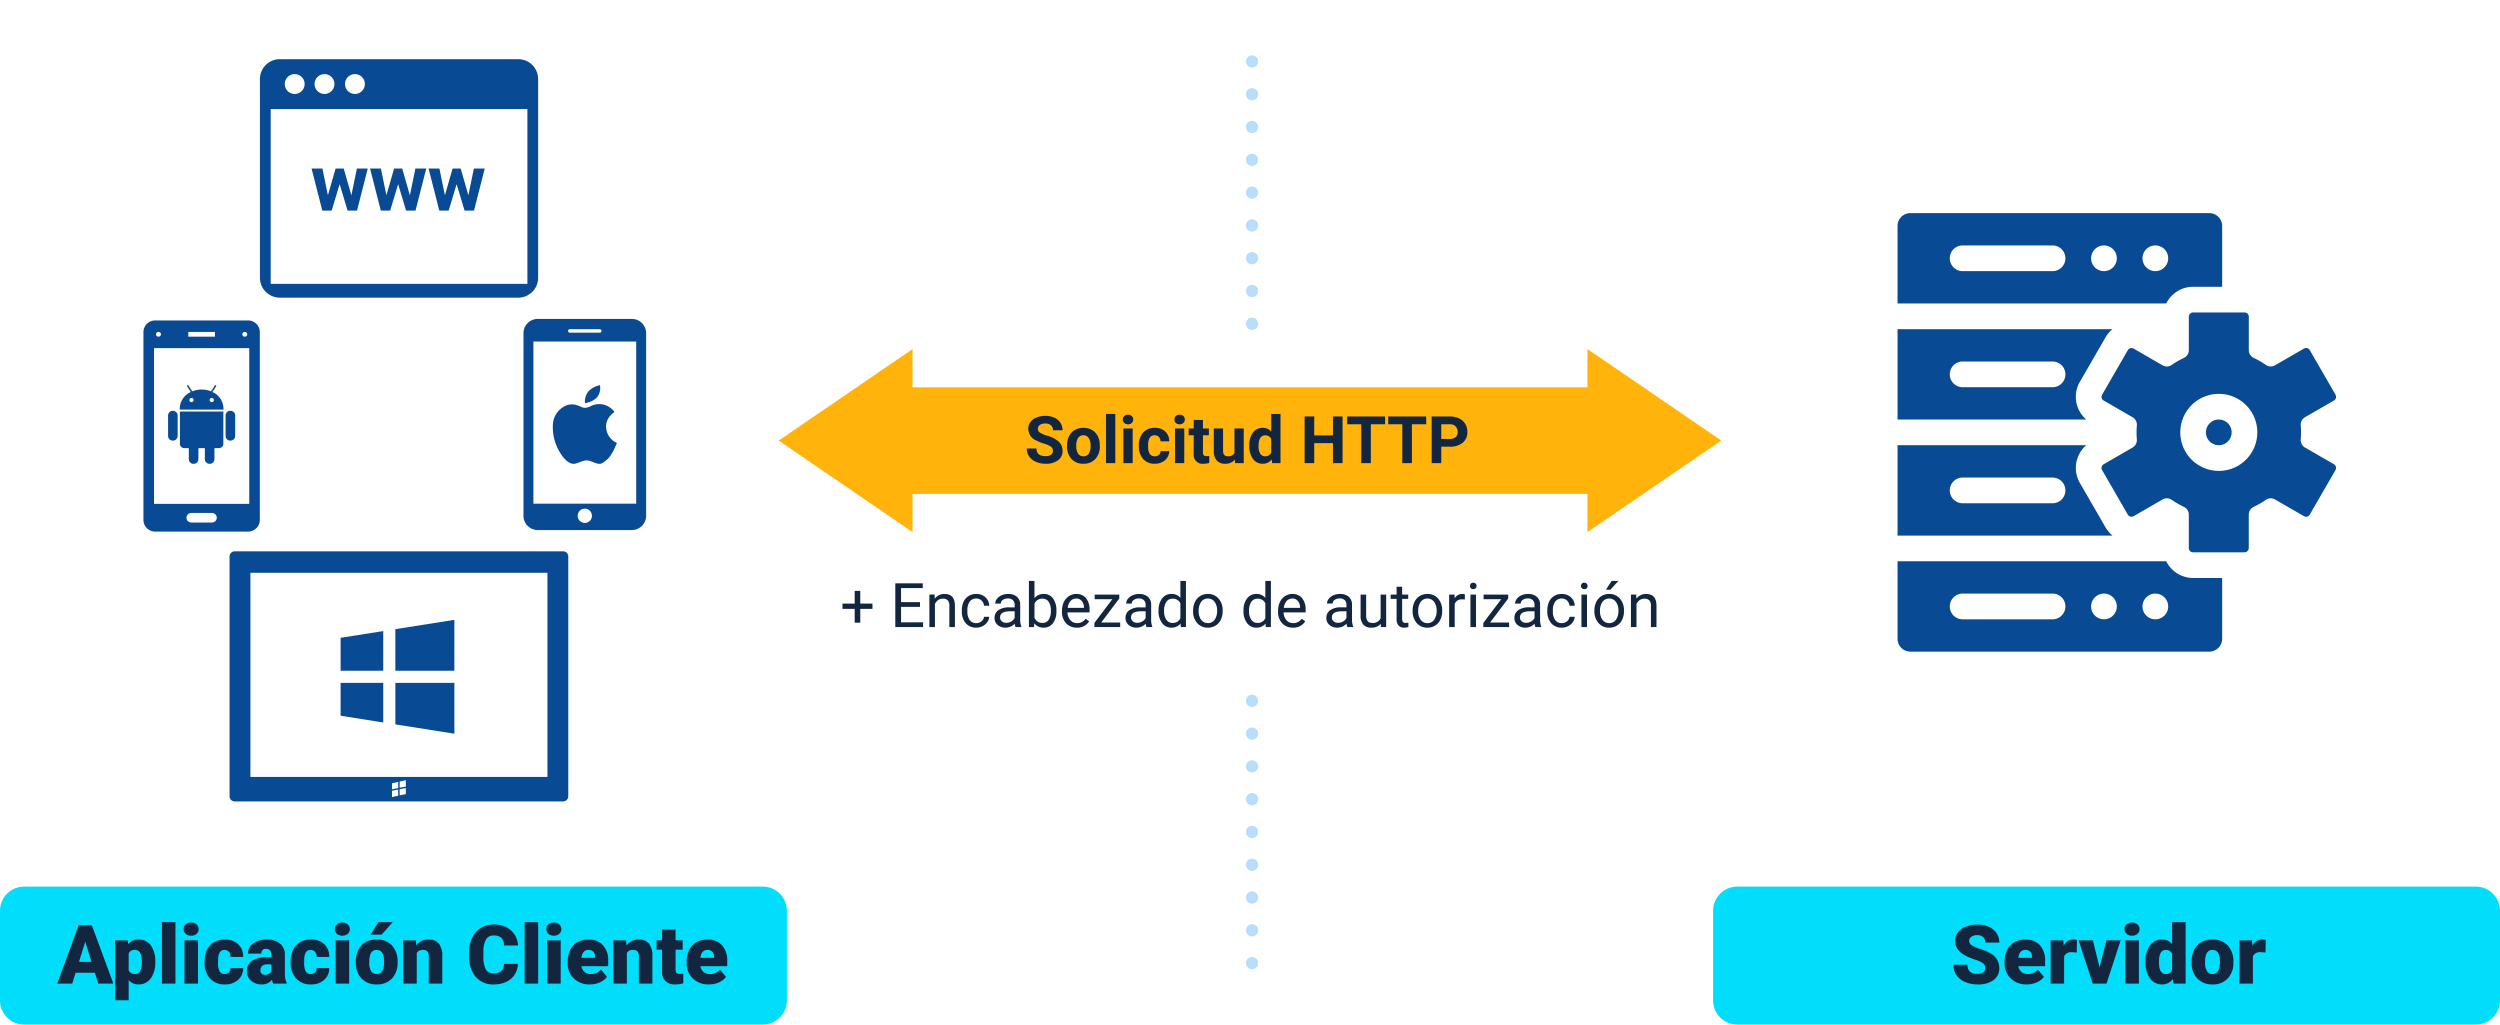 <svg xmlns="http://www.w3.org/2000/svg" width="610" height="250" viewBox="0 0 610 250">
  <g id="_9" data-name="9" transform="translate(-495 -2309)">
    <rect id="Rectangle_297895" data-name="Rectangle 297895" width="610" height="250" transform="translate(495 2309)" fill="none"/>
    <g id="Group_174144" data-name="Group 174144" transform="translate(-0.002 17.5)">
      <path id="Union_1" data-name="Union 1" d="M8570.337,11735.334h-164.67v9.332L8373,11722.333l32.664-22.334v9.335h164.67V11700l32.664,22.334-32.664,22.333Z" transform="translate(-7688 -9323.332)" fill="#ffb30b"/>
      <g id="Group_174142" data-name="Group 174142">
        <circle id="Ellipse_13014" data-name="Ellipse 13014" cx="1.5" cy="1.5" r="1.5" transform="translate(799 2369)" fill="#b9ddfc"/>
        <circle id="Ellipse_13021" data-name="Ellipse 13021" cx="1.5" cy="1.5" r="1.5" transform="translate(799 2337)" fill="#b9ddfc"/>
        <circle id="Ellipse_13017" data-name="Ellipse 13017" cx="1.5" cy="1.5" r="1.5" transform="translate(799 2353)" fill="#b9ddfc"/>
        <circle id="Ellipse_13019" data-name="Ellipse 13019" cx="1.5" cy="1.5" r="1.5" transform="translate(799 2321)" fill="#b9ddfc"/>
        <circle id="Ellipse_13015" data-name="Ellipse 13015" cx="1.5" cy="1.5" r="1.5" transform="translate(799 2361)" fill="#b9ddfc"/>
        <circle id="Ellipse_13020" data-name="Ellipse 13020" cx="1.5" cy="1.5" r="1.5" transform="translate(799 2329)" fill="#b9ddfc"/>
        <circle id="Ellipse_13016" data-name="Ellipse 13016" cx="1.5" cy="1.5" r="1.5" transform="translate(799 2345)" fill="#b9ddfc"/>
        <circle id="Ellipse_13018" data-name="Ellipse 13018" cx="1.5" cy="1.5" r="1.5" transform="translate(799 2313)" fill="#b9ddfc"/>
        <circle id="Ellipse_13022" data-name="Ellipse 13022" cx="1.5" cy="1.5" r="1.5" transform="translate(799 2305)" fill="#b9ddfc"/>
      </g>
      <g id="Group_174143" data-name="Group 174143" transform="translate(0 156)">
        <circle id="Ellipse_13014-2" data-name="Ellipse 13014" cx="1.5" cy="1.5" r="1.5" transform="translate(799 2369)" fill="#b9ddfc"/>
        <circle id="Ellipse_13021-2" data-name="Ellipse 13021" cx="1.5" cy="1.5" r="1.5" transform="translate(799 2337)" fill="#b9ddfc"/>
        <circle id="Ellipse_13017-2" data-name="Ellipse 13017" cx="1.5" cy="1.5" r="1.5" transform="translate(799 2353)" fill="#b9ddfc"/>
        <circle id="Ellipse_13019-2" data-name="Ellipse 13019" cx="1.5" cy="1.5" r="1.5" transform="translate(799 2321)" fill="#b9ddfc"/>
        <circle id="Ellipse_13015-2" data-name="Ellipse 13015" cx="1.5" cy="1.5" r="1.5" transform="translate(799 2361)" fill="#b9ddfc"/>
        <circle id="Ellipse_13020-2" data-name="Ellipse 13020" cx="1.5" cy="1.5" r="1.5" transform="translate(799 2329)" fill="#b9ddfc"/>
        <circle id="Ellipse_13016-2" data-name="Ellipse 13016" cx="1.5" cy="1.5" r="1.5" transform="translate(799 2345)" fill="#b9ddfc"/>
        <circle id="Ellipse_13018-2" data-name="Ellipse 13018" cx="1.5" cy="1.5" r="1.5" transform="translate(799 2313)" fill="#b9ddfc"/>
        <circle id="Ellipse_13022-2" data-name="Ellipse 13022" cx="1.5" cy="1.5" r="1.5" transform="translate(799 2305)" fill="#b9ddfc"/>
      </g>
      <path id="Path_207471" data-name="Path 207471" d="M6.914-2.984A1.2,1.2,0,0,0,6.445-4a6.148,6.148,0,0,0-1.687-.75,11.963,11.963,0,0,1-1.93-.777A3.153,3.153,0,0,1,.891-8.352,2.747,2.747,0,0,1,1.41-10,3.389,3.389,0,0,1,2.9-11.125a5.616,5.616,0,0,1,2.184-.406,5.112,5.112,0,0,1,2.172.441,3.458,3.458,0,0,1,1.48,1.246,3.261,3.261,0,0,1,.527,1.828H6.922A1.534,1.534,0,0,0,6.43-9.23a2.023,2.023,0,0,0-1.383-.434A2.162,2.162,0,0,0,3.711-9.3a1.146,1.146,0,0,0-.477.957,1.1,1.1,0,0,0,.559.93,6.311,6.311,0,0,0,1.645.7A7.106,7.106,0,0,1,8.352-5.219,2.972,2.972,0,0,1,9.266-3,2.737,2.737,0,0,1,8.148-.684a4.891,4.891,0,0,1-3.008.84A5.808,5.808,0,0,1,2.75-.324,3.783,3.783,0,0,1,1.105-1.641,3.371,3.371,0,0,1,.539-3.578H2.891q0,1.883,2.25,1.883a2.189,2.189,0,0,0,1.3-.34A1.106,1.106,0,0,0,6.914-2.984ZM10.352-4.3a5.013,5.013,0,0,1,.484-2.242A3.546,3.546,0,0,1,12.23-8.07a4.069,4.069,0,0,1,2.113-.539,3.849,3.849,0,0,1,2.793,1.047,4.2,4.2,0,0,1,1.207,2.844l.016.578A4.418,4.418,0,0,1,17.273-1.02,3.775,3.775,0,0,1,14.359.156a3.793,3.793,0,0,1-2.918-1.172A4.5,4.5,0,0,1,10.352-4.2Zm2.258.16A3.16,3.16,0,0,0,13.063-2.3a1.5,1.5,0,0,0,1.3.638,1.5,1.5,0,0,0,1.281-.63A3.457,3.457,0,0,0,16.1-4.309a3.128,3.128,0,0,0-.461-1.831,1.5,1.5,0,0,0-1.3-.649,1.474,1.474,0,0,0-1.281.646A3.516,3.516,0,0,0,12.609-4.144ZM22.133,0H19.867V-12h2.266Zm4.242,0H24.109V-8.453h2.266Zm-2.4-10.641a1.112,1.112,0,0,1,.34-.836,1.277,1.277,0,0,1,.926-.328,1.28,1.28,0,0,1,.922.328,1.105,1.105,0,0,1,.344.836,1.108,1.108,0,0,1-.348.844,1.283,1.283,0,0,1-.918.328,1.283,1.283,0,0,1-.918-.328A1.108,1.108,0,0,1,23.977-10.641ZM31.75-1.664a1.481,1.481,0,0,0,1.016-.344,1.2,1.2,0,0,0,.406-.914h2.117a2.9,2.9,0,0,1-.469,1.574A3.093,3.093,0,0,1,33.559-.238a3.949,3.949,0,0,1-1.77.395A3.67,3.67,0,0,1,28.93-1,4.56,4.56,0,0,1,27.883-4.18v-.148a4.508,4.508,0,0,1,1.039-3.117,3.627,3.627,0,0,1,2.852-1.164,3.555,3.555,0,0,1,2.543.9,3.2,3.2,0,0,1,.973,2.4H33.172a1.551,1.551,0,0,0-.406-1.072,1.354,1.354,0,0,0-1.031-.412,1.36,1.36,0,0,0-1.191.575,3.333,3.333,0,0,0-.4,1.866v.235a3.375,3.375,0,0,0,.4,1.878A1.377,1.377,0,0,0,31.75-1.664ZM38.961,0H36.7V-8.453h2.266Zm-2.4-10.641a1.112,1.112,0,0,1,.34-.836,1.277,1.277,0,0,1,.926-.328,1.28,1.28,0,0,1,.922.328,1.105,1.105,0,0,1,.344.836,1.108,1.108,0,0,1-.348.844,1.283,1.283,0,0,1-.918.328A1.283,1.283,0,0,1,36.91-9.8,1.108,1.108,0,0,1,36.563-10.641Zm6.961.109v2.078h1.445V-6.8H43.523v4.219a1.007,1.007,0,0,0,.18.672.9.9,0,0,0,.688.2,3.6,3.6,0,0,0,.664-.055V-.047a4.648,4.648,0,0,1-1.367.2,2.156,2.156,0,0,1-2.422-2.4V-6.8H40.031V-8.453h1.234v-2.078ZM51.289-.859A2.831,2.831,0,0,1,48.977.156,2.67,2.67,0,0,1,46.9-.625a3.335,3.335,0,0,1-.73-2.289V-8.453H48.43v5.467q0,1.322,1.2,1.322a1.63,1.63,0,0,0,1.578-.8V-8.453h2.266V0H51.352Zm3.539-3.43a5.094,5.094,0,0,1,.887-3.148,2.877,2.877,0,0,1,2.426-1.172,2.589,2.589,0,0,1,2.039.922V-12h2.266V0H60.406L60.3-.9A2.657,2.657,0,0,1,58.125.156,2.869,2.869,0,0,1,55.73-1.02,5.258,5.258,0,0,1,54.828-4.289Zm2.258.168A3.337,3.337,0,0,0,57.5-2.3a1.349,1.349,0,0,0,1.2.634,1.511,1.511,0,0,0,1.477-.884V-5.889a1.489,1.489,0,0,0-1.461-.884Q57.086-6.773,57.086-4.121ZM77.586,0H75.242V-4.875h-4.57V0H68.328V-11.375h2.344v4.609h4.57v-4.609h2.344ZM87.969-9.477H84.484V0H82.141V-9.477H78.7v-1.9h9.266Zm10.023,0H94.508V0H92.164V-9.477H88.727v-1.9h9.266Zm3.68,5.469V0H99.328V-11.375h4.438a5.134,5.134,0,0,1,2.254.469,3.454,3.454,0,0,1,1.5,1.332,3.714,3.714,0,0,1,.523,1.965,3.266,3.266,0,0,1-1.145,2.637,4.767,4.767,0,0,1-3.168.965Zm0-1.9h2.094a2.059,2.059,0,0,0,1.418-.437,1.591,1.591,0,0,0,.488-1.25,1.876,1.876,0,0,0-.492-1.352,1.839,1.839,0,0,0-1.359-.531h-2.148Z" transform="translate(745.002 2404.5)" fill="#12263f"/>
    </g>
    <path id="Path_207472" data-name="Path 207472" d="M4.907-5.72H7.881v1.282H4.907v3.369H3.545V-4.438H.571V-5.72H3.545V-8.833H4.907Zm14.575.791H14.861V-1.15h5.369V0H13.455V-10.664h6.7v1.15h-5.3v3.435h4.622Zm3.567-3,.044,1a2.888,2.888,0,0,1,2.373-1.143q2.512,0,2.534,2.834V0H26.646V-5.244a1.824,1.824,0,0,0-.392-1.267,1.57,1.57,0,0,0-1.2-.41A1.956,1.956,0,0,0,23.9-6.57a2.387,2.387,0,0,0-.776.923V0H21.768V-7.925ZM33.223-.959A1.952,1.952,0,0,0,34.49-1.4a1.546,1.546,0,0,0,.6-1.1h1.282A2.457,2.457,0,0,1,35.9-1.2,3.087,3.087,0,0,1,34.75-.22a3.329,3.329,0,0,1-1.527.366,3.265,3.265,0,0,1-2.574-1.08,4.3,4.3,0,0,1-.956-2.955v-.227a4.771,4.771,0,0,1,.425-2.058,3.236,3.236,0,0,1,1.219-1.4,3.464,3.464,0,0,1,1.879-.5,3.178,3.178,0,0,1,2.216.8A2.853,2.853,0,0,1,36.372-5.2H35.09a1.867,1.867,0,0,0-.582-1.263,1.811,1.811,0,0,0-1.293-.494,1.9,1.9,0,0,0-1.6.743,3.491,3.491,0,0,0-.568,2.15v.256A3.422,3.422,0,0,0,31.611-1.7,1.906,1.906,0,0,0,33.223-.959ZM42.788,0a2.846,2.846,0,0,1-.19-.835,3.023,3.023,0,0,1-2.256.981,2.8,2.8,0,0,1-1.923-.663A2.145,2.145,0,0,1,37.668-2.2,2.24,2.24,0,0,1,38.61-4.12,4.437,4.437,0,0,1,41.257-4.8h1.318v-.623a1.522,1.522,0,0,0-.425-1.132A1.707,1.707,0,0,0,40.9-6.98a1.976,1.976,0,0,0-1.216.366,1.079,1.079,0,0,0-.491.886H37.83a1.87,1.87,0,0,1,.421-1.146,2.874,2.874,0,0,1,1.143-.875,3.844,3.844,0,0,1,1.586-.322,3.133,3.133,0,0,1,2.146.685A2.47,2.47,0,0,1,43.931-5.5v3.647a4.459,4.459,0,0,0,.278,1.736V0ZM40.54-1.033a2.381,2.381,0,0,0,1.208-.33,1.994,1.994,0,0,0,.828-.857V-3.845H41.514q-2.49,0-2.49,1.458a1.234,1.234,0,0,0,.425,1A1.633,1.633,0,0,0,40.54-1.033ZM52.764-3.875a4.712,4.712,0,0,1-.835,2.919,2.668,2.668,0,0,1-2.241,1.1A2.763,2.763,0,0,1,47.366-.916L47.3,0H46.055V-11.25H47.41v4.2a2.747,2.747,0,0,1,2.263-1.018A2.684,2.684,0,0,1,51.94-6.98a4.853,4.853,0,0,1,.824,2.988Zm-1.355-.154a3.662,3.662,0,0,0-.535-2.139,1.77,1.77,0,0,0-1.538-.754A1.989,1.989,0,0,0,47.41-5.676v3.428A2.045,2.045,0,0,0,49.351-1a1.76,1.76,0,0,0,1.516-.754A3.894,3.894,0,0,0,51.409-4.028ZM57.759.146A3.463,3.463,0,0,1,55.137-.912a3.928,3.928,0,0,1-1.011-2.831v-.249a4.756,4.756,0,0,1,.45-2.106,3.514,3.514,0,0,1,1.26-1.45,3.167,3.167,0,0,1,1.754-.524,2.968,2.968,0,0,1,2.4,1.018,4.408,4.408,0,0,1,.857,2.915v.564H55.481a2.817,2.817,0,0,0,.685,1.893,2.153,2.153,0,0,0,1.666.721,2.36,2.36,0,0,0,1.216-.293,3.055,3.055,0,0,0,.872-.776l.828.645A3.328,3.328,0,0,1,57.759.146Zm-.168-7.1a1.807,1.807,0,0,0-1.377.6,2.9,2.9,0,0,0-.688,1.674h3.97v-.1a2.581,2.581,0,0,0-.557-1.6A1.7,1.7,0,0,0,57.59-6.958Zm6.1,5.852h4.636V0H62.036V-1L66.409-6.8H62.1V-7.925h6.006v.959ZM74.744,0a2.846,2.846,0,0,1-.19-.835A3.023,3.023,0,0,1,72.3.146a2.8,2.8,0,0,1-1.923-.663A2.145,2.145,0,0,1,69.624-2.2a2.24,2.24,0,0,1,.941-1.923A4.437,4.437,0,0,1,73.213-4.8h1.318v-.623a1.522,1.522,0,0,0-.425-1.132,1.707,1.707,0,0,0-1.252-.421,1.976,1.976,0,0,0-1.216.366,1.079,1.079,0,0,0-.491.886H69.785a1.87,1.87,0,0,1,.421-1.146,2.874,2.874,0,0,1,1.143-.875,3.844,3.844,0,0,1,1.586-.322,3.133,3.133,0,0,1,2.146.685A2.47,2.47,0,0,1,75.886-5.5v3.647a4.459,4.459,0,0,0,.278,1.736V0ZM72.5-1.033a2.381,2.381,0,0,0,1.208-.33,1.994,1.994,0,0,0,.828-.857V-3.845H73.469q-2.49,0-2.49,1.458a1.234,1.234,0,0,0,.425,1A1.633,1.633,0,0,0,72.5-1.033Zm5.186-3a4.642,4.642,0,0,1,.864-2.933,2.733,2.733,0,0,1,2.263-1.11,2.748,2.748,0,0,1,2.2.952V-11.25h1.355V0H83.123l-.066-.85a2.759,2.759,0,0,1-2.263,1A2.707,2.707,0,0,1,78.549-.981a4.7,4.7,0,0,1-.868-2.944Zm1.355.154a3.515,3.515,0,0,0,.557,2.109A1.8,1.8,0,0,0,81.13-1a1.977,1.977,0,0,0,1.882-1.157V-5.8a1.992,1.992,0,0,0-1.868-1.121,1.808,1.808,0,0,0-1.553.769A3.87,3.87,0,0,0,79.036-3.875Zm7.075-.161a4.681,4.681,0,0,1,.458-2.095,3.415,3.415,0,0,1,1.274-1.436,3.469,3.469,0,0,1,1.864-.505,3.342,3.342,0,0,1,2.618,1.121,4.311,4.311,0,0,1,1,2.981v.1A4.722,4.722,0,0,1,92.882-1.8,3.365,3.365,0,0,1,91.615-.366a3.509,3.509,0,0,1-1.893.513A3.334,3.334,0,0,1,87.111-.974a4.29,4.29,0,0,1-1-2.966Zm1.362.161a3.39,3.39,0,0,0,.612,2.117,1.957,1.957,0,0,0,1.637.8,1.945,1.945,0,0,0,1.641-.809,3.707,3.707,0,0,0,.608-2.267,3.384,3.384,0,0,0-.619-2.113,1.968,1.968,0,0,0-1.644-.809,1.946,1.946,0,0,0-1.619.8A3.68,3.68,0,0,0,87.473-3.875Zm10.935-.154a4.642,4.642,0,0,1,.864-2.933,2.733,2.733,0,0,1,2.263-1.11,2.748,2.748,0,0,1,2.2.952V-11.25H105.1V0H103.85l-.066-.85a2.759,2.759,0,0,1-2.263,1A2.707,2.707,0,0,1,99.276-.981a4.7,4.7,0,0,1-.868-2.944Zm1.355.154a3.515,3.515,0,0,0,.557,2.109A1.8,1.8,0,0,0,101.858-1a1.977,1.977,0,0,0,1.882-1.157V-5.8a1.992,1.992,0,0,0-1.868-1.121,1.808,1.808,0,0,0-1.553.769A3.87,3.87,0,0,0,99.763-3.875ZM110.486.146a3.463,3.463,0,0,1-2.622-1.058,3.928,3.928,0,0,1-1.011-2.831v-.249A4.756,4.756,0,0,1,107.3-6.1a3.514,3.514,0,0,1,1.26-1.45,3.167,3.167,0,0,1,1.754-.524,2.968,2.968,0,0,1,2.4,1.018,4.408,4.408,0,0,1,.857,2.915v.564h-5.369a2.817,2.817,0,0,0,.685,1.893,2.153,2.153,0,0,0,1.666.721,2.36,2.36,0,0,0,1.216-.293,3.055,3.055,0,0,0,.872-.776l.828.645A3.328,3.328,0,0,1,110.486.146Zm-.168-7.1a1.807,1.807,0,0,0-1.377.6,2.9,2.9,0,0,0-.688,1.674h3.97v-.1a2.581,2.581,0,0,0-.557-1.6A1.7,1.7,0,0,0,110.317-6.958ZM123.75,0a2.846,2.846,0,0,1-.19-.835A3.023,3.023,0,0,1,121.3.146a2.8,2.8,0,0,1-1.923-.663A2.145,2.145,0,0,1,118.63-2.2a2.24,2.24,0,0,1,.941-1.923,4.437,4.437,0,0,1,2.648-.685h1.318v-.623a1.522,1.522,0,0,0-.425-1.132,1.707,1.707,0,0,0-1.252-.421,1.976,1.976,0,0,0-1.216.366,1.079,1.079,0,0,0-.491.886h-1.362a1.87,1.87,0,0,1,.421-1.146,2.874,2.874,0,0,1,1.143-.875,3.844,3.844,0,0,1,1.586-.322,3.133,3.133,0,0,1,2.146.685,2.47,2.47,0,0,1,.806,1.886v3.647a4.459,4.459,0,0,0,.278,1.736V0ZM121.5-1.033a2.381,2.381,0,0,0,1.208-.33,1.994,1.994,0,0,0,.828-.857V-3.845h-1.062q-2.49,0-2.49,1.458a1.234,1.234,0,0,0,.425,1A1.633,1.633,0,0,0,121.5-1.033Zm10.408.249a2.878,2.878,0,0,1-2.322.93,2.464,2.464,0,0,1-1.93-.736,3.186,3.186,0,0,1-.67-2.179V-7.925h1.355v5.12q0,1.8,1.465,1.8a2.028,2.028,0,0,0,2.065-1.157V-7.925h1.355V0h-1.289Zm5.215-9.06v1.919H138.6v1.047h-1.479v4.921a1.1,1.1,0,0,0,.2.715A.832.832,0,0,0,138-1a3.281,3.281,0,0,0,.645-.088V0a3.951,3.951,0,0,1-1.04.146A1.687,1.687,0,0,1,136.23-.4a2.36,2.36,0,0,1-.461-1.56V-6.877h-1.443V-7.925h1.443V-9.844Zm2.556,5.808a4.681,4.681,0,0,1,.458-2.095,3.415,3.415,0,0,1,1.274-1.436,3.469,3.469,0,0,1,1.864-.505,3.342,3.342,0,0,1,2.618,1.121,4.311,4.311,0,0,1,1,2.981v.1a4.722,4.722,0,0,1-.443,2.076,3.365,3.365,0,0,1-1.267,1.432,3.509,3.509,0,0,1-1.893.513A3.334,3.334,0,0,1,140.68-.974a4.29,4.29,0,0,1-1-2.966Zm1.362.161a3.39,3.39,0,0,0,.612,2.117,1.957,1.957,0,0,0,1.637.8,1.945,1.945,0,0,0,1.641-.809,3.707,3.707,0,0,0,.608-2.267,3.384,3.384,0,0,0-.619-2.113,1.968,1.968,0,0,0-1.644-.809,1.946,1.946,0,0,0-1.619.8A3.68,3.68,0,0,0,141.042-3.875Zm11.382-2.834a4.061,4.061,0,0,0-.667-.051,1.786,1.786,0,0,0-1.809,1.135V0h-1.355V-7.925h1.318l.022.916a2.11,2.11,0,0,1,1.89-1.062,1.384,1.384,0,0,1,.6.1ZM155.142,0h-1.355V-7.925h1.355Zm-1.465-10.027a.809.809,0,0,1,.2-.557.756.756,0,0,1,.6-.227.768.768,0,0,1,.6.227.8.8,0,0,1,.205.557.774.774,0,0,1-.205.549.782.782,0,0,1-.6.22.77.77,0,0,1-.6-.22A.782.782,0,0,1,153.677-10.027Zm4.907,8.921h4.636V0h-6.292V-1L161.3-6.8h-4.307V-7.925H163v.959ZM169.636,0a2.846,2.846,0,0,1-.19-.835,3.023,3.023,0,0,1-2.256.981,2.8,2.8,0,0,1-1.923-.663,2.145,2.145,0,0,1-.751-1.681,2.24,2.24,0,0,1,.941-1.923,4.437,4.437,0,0,1,2.648-.685h1.318v-.623A1.522,1.522,0,0,0,169-6.559a1.707,1.707,0,0,0-1.252-.421,1.976,1.976,0,0,0-1.216.366,1.079,1.079,0,0,0-.491.886h-1.362a1.87,1.87,0,0,1,.421-1.146,2.874,2.874,0,0,1,1.143-.875,3.844,3.844,0,0,1,1.586-.322,3.133,3.133,0,0,1,2.146.685,2.47,2.47,0,0,1,.806,1.886v3.647a4.459,4.459,0,0,0,.278,1.736V0Zm-2.249-1.033a2.381,2.381,0,0,0,1.208-.33,1.994,1.994,0,0,0,.828-.857V-3.845h-1.062q-2.49,0-2.49,1.458a1.234,1.234,0,0,0,.425,1A1.633,1.633,0,0,0,167.388-1.033Zm8.694.073a1.952,1.952,0,0,0,1.267-.439,1.546,1.546,0,0,0,.6-1.1h1.282a2.457,2.457,0,0,1-.469,1.3,3.087,3.087,0,0,1-1.154.981,3.329,3.329,0,0,1-1.527.366,3.265,3.265,0,0,1-2.574-1.08,4.3,4.3,0,0,1-.956-2.955v-.227a4.771,4.771,0,0,1,.425-2.058,3.236,3.236,0,0,1,1.219-1.4,3.464,3.464,0,0,1,1.879-.5,3.178,3.178,0,0,1,2.216.8,2.853,2.853,0,0,1,.941,2.073h-1.282a1.867,1.867,0,0,0-.582-1.263,1.811,1.811,0,0,0-1.293-.494,1.9,1.9,0,0,0-1.6.743,3.491,3.491,0,0,0-.568,2.15v.256A3.422,3.422,0,0,0,174.47-1.7,1.906,1.906,0,0,0,176.082-.959ZM182.227,0h-1.355V-7.925h1.355Zm-1.465-10.027a.809.809,0,0,1,.2-.557.756.756,0,0,1,.6-.227.768.768,0,0,1,.6.227.8.8,0,0,1,.205.557.774.774,0,0,1-.205.549.782.782,0,0,1-.6.22.77.77,0,0,1-.6-.22A.782.782,0,0,1,180.762-10.027Zm3.274,5.991a4.681,4.681,0,0,1,.458-2.095,3.415,3.415,0,0,1,1.274-1.436,3.469,3.469,0,0,1,1.864-.505,3.342,3.342,0,0,1,2.618,1.121,4.311,4.311,0,0,1,1,2.981v.1a4.722,4.722,0,0,1-.443,2.076A3.365,3.365,0,0,1,189.54-.366a3.509,3.509,0,0,1-1.893.513,3.334,3.334,0,0,1-2.611-1.121,4.29,4.29,0,0,1-1-2.966Zm1.362.161a3.39,3.39,0,0,0,.612,2.117,1.957,1.957,0,0,0,1.637.8,1.945,1.945,0,0,0,1.641-.809,3.707,3.707,0,0,0,.608-2.267,3.384,3.384,0,0,0-.619-2.113,1.968,1.968,0,0,0-1.644-.809,1.946,1.946,0,0,0-1.619.8A3.68,3.68,0,0,0,185.4-3.875Zm2.849-7.375h1.641L187.925-9.1l-1.091,0Zm5.984,3.325.044,1a2.888,2.888,0,0,1,2.373-1.143q2.512,0,2.534,2.834V0h-1.355V-5.244a1.824,1.824,0,0,0-.392-1.267,1.57,1.57,0,0,0-1.2-.41,1.956,1.956,0,0,0-1.157.352,2.387,2.387,0,0,0-.776.923V0h-1.355V-7.925Z" transform="translate(700 2462)" fill="#12263f"/>
    <g id="servidor_1_" data-name="servidor (1)" transform="translate(958 2361)">
      <path id="Path_207454" data-name="Path 207454" d="M43.755,153.9a7.259,7.259,0,0,1,.729-5.549l6.27-10.859a7.231,7.231,0,0,1,1.691-1.99H0v22.048H46.046A7.234,7.234,0,0,1,43.755,153.9Zm-5.929-4.238H15.883a3.135,3.135,0,1,1,0-6.27H37.826a3.135,3.135,0,1,1,0,6.27Z" transform="translate(0 -107.183)" fill="#084a93"/>
      <path id="Path_207455" data-name="Path 207455" d="M50.756,291.06,44.484,280.2a7.319,7.319,0,0,1,1.561-9.2H0v22.048H52.445A7.245,7.245,0,0,1,50.756,291.06Zm-12.93-5.9H15.883a3.135,3.135,0,1,1,0-6.27H37.826a3.135,3.135,0,1,1,0,6.27Z" transform="translate(0 -214.365)" fill="#084a93"/>
      <path id="Path_207456" data-name="Path 207456" d="M65.563,406.5H0v18.913a3.136,3.136,0,0,0,3.135,3.135H76.07a3.136,3.136,0,0,0,3.135-3.135V410.575H72.118A7.317,7.317,0,0,1,65.563,406.5ZM37.826,420.659H15.883a3.135,3.135,0,1,1,0-6.27H37.826a3.135,3.135,0,1,1,0,6.27Zm12.539,0a3.135,3.135,0,1,1,3.135-3.135A3.136,3.136,0,0,1,50.365,420.659Zm12.539,0a3.135,3.135,0,1,1,3.135-3.135A3.136,3.136,0,0,1,62.9,420.659Z" transform="translate(0 -321.548)" fill="#084a93"/>
      <path id="Path_207457" data-name="Path 207457" d="M72.118,17.973h7.088V3.135A3.135,3.135,0,0,0,76.07,0H3.135A3.135,3.135,0,0,0,0,3.135V22.048H65.562A7.322,7.322,0,0,1,72.118,17.973ZM37.826,14.159H15.883a3.135,3.135,0,0,1,0-6.27H37.826a3.135,3.135,0,1,1,0,6.27Zm12.539,0A3.135,3.135,0,1,1,53.5,11.024,3.135,3.135,0,0,1,50.365,14.159Zm12.539,0a3.135,3.135,0,1,1,3.135-3.135A3.135,3.135,0,0,1,62.9,14.159Z" fill="#084a93"/>
      <path id="Path_207458" data-name="Path 207458" d="M294.875,153.03l-7.059-4.076a2.1,2.1,0,0,1-1.037-1.988,19.955,19.955,0,0,0,0-3.414,2.1,2.1,0,0,1,1.037-1.99l7.061-4.077a1.045,1.045,0,0,0,.382-1.427l-6.27-10.859a1.045,1.045,0,0,0-1.427-.382l-7.063,4.078a2.089,2.089,0,0,1-2.239-.1,20.237,20.237,0,0,0-2.957-1.707,2.1,2.1,0,0,1-1.2-1.892v-8.156A1.046,1.046,0,0,0,273.054,116H260.515a1.046,1.046,0,0,0-1.045,1.045V125.2a2.1,2.1,0,0,1-1.205,1.893,19.95,19.95,0,0,0-2.957,1.705,2.09,2.09,0,0,1-2.24.1l-7.059-4.075a1.045,1.045,0,0,0-1.427.383l-6.27,10.859a1.045,1.045,0,0,0,.382,1.427l7.059,4.076a2.1,2.1,0,0,1,1.037,1.988,19.933,19.933,0,0,0,0,3.413,2.1,2.1,0,0,1-1.037,1.991l-7.061,4.077a1.045,1.045,0,0,0-.382,1.427l6.27,10.859a1.045,1.045,0,0,0,1.427.382l7.063-4.078a2.089,2.089,0,0,1,2.239.095,19.955,19.955,0,0,0,2.957,1.707,2.1,2.1,0,0,1,1.2,1.892v8.155a1.046,1.046,0,0,0,1.045,1.045h12.539a1.046,1.046,0,0,0,1.045-1.045v-8.154a2.1,2.1,0,0,1,1.205-1.893,19.938,19.938,0,0,0,2.957-1.705,2.089,2.089,0,0,1,2.24-.1l7.059,4.076a1.045,1.045,0,0,0,1.427-.383l6.27-10.859a1.045,1.045,0,0,0-.382-1.427Zm-23.389.372a9.4,9.4,0,1,1,3.442-12.846A9.415,9.415,0,0,1,271.486,153.4Z" transform="translate(-188.397 -91.758)" fill="#084a93"/>
      <path id="Path_207459" data-name="Path 207459" d="M361.652,241.422a3.135,3.135,0,1,0,4.282,1.148A3.139,3.139,0,0,0,361.652,241.422Z" transform="translate(-284.833 -190.637)" fill="#084a93"/>
    </g>
    <g id="Group_174148" data-name="Group 174148" transform="translate(9541.346 11957.441)">
      <g id="llamada-de-telefono-inteligente" transform="translate(-8918.618 -9570.624)">
        <path id="Path_207449" data-name="Path 207449" d="M33.782,0H10.814a3.489,3.489,0,0,0-3.48,3.48V48.036a3.491,3.491,0,0,0,3.48,3.481H33.782a3.488,3.488,0,0,0,3.48-3.48V3.48A3.489,3.489,0,0,0,33.782,0ZM18.624,2.508h7.348a.422.422,0,0,1,0,.843H18.624a.422.422,0,0,1,0-.843ZM22.3,49.777a1.741,1.741,0,1,1,1.74-1.741A1.74,1.74,0,0,1,22.3,49.777Zm12.542-4.7H9.755V5.518H34.84Z" transform="translate(-7.334)" fill="#084a93"/>
      </g>
      <g id="pantalla-tactil-de-windows" transform="translate(-8990.334 -9513.918)">
        <path id="Path_207450" data-name="Path 207450" d="M81.378,14.581H1.271A1.271,1.271,0,0,0,0,15.852v58.49a1.271,1.271,0,0,0,1.271,1.271H81.378a1.271,1.271,0,0,0,1.271-1.271V15.852A1.27,1.27,0,0,0,81.378,14.581ZM41.147,74.212l-1.508.332V73.006l1.508-.3Zm0-1.863-1.508.3V71.171l1.508-.333ZM43.009,73.8l-1.507.331V72.639l1.507-.3Zm0-1.82-1.507.294V70.76l1.507-.334Zm34.554-2.353H5.086v-49.8H77.564v49.8Z" transform="translate(0 -14.581)" fill="#084a93"/>
      </g>
      <g id="Layer_x0020_1" transform="translate(-9011.346 -9570.252)">
        <path id="Path_207452" data-name="Path 207452" d="M12.568,0H35.284a2.848,2.848,0,0,1,2.84,2.839V48.677a2.848,2.848,0,0,1-2.84,2.839H12.568a2.848,2.848,0,0,1-2.84-2.839V2.839A2.848,2.848,0,0,1,12.568,0Zm8.827,46.973h5.061a1.164,1.164,0,1,1,0,2.329H21.395a1.164,1.164,0,1,1,0-2.329Zm-9.089-2.215h23.24v-38H12.306ZM34.424,2.807a.572.572,0,0,0,0,1.145h.065a.572.572,0,0,0,0-1.145Zm-21.061,0a.572.572,0,0,0,0,1.145h.065a.572.572,0,0,0,0-1.145Zm7.318,0h6.49V3.952H20.68Z" transform="translate(-9.728)" fill="#084a93" fill-rule="evenodd"/>
      </g>
      <g id="ventana-de-computadora-abierta" transform="translate(-8982.923 -9634)">
        <g id="c44_terminal" transform="translate(0 0)">
          <path id="Path_207453" data-name="Path 207453" d="M63.038,2.2H4.854A4.846,4.846,0,0,0,0,7.047v48.5A4.851,4.851,0,0,0,4.854,60.39H63.038a4.851,4.851,0,0,0,4.843-4.848V7.047A4.845,4.845,0,0,0,63.038,2.2ZM23.186,5.842a2.423,2.423,0,1,1-2.429,2.427A2.418,2.418,0,0,1,23.186,5.842Zm-7.422,0a2.423,2.423,0,1,1-2.431,2.427A2.424,2.424,0,0,1,15.764,5.842Zm-7.281,0a2.423,2.423,0,1,1-2.42,2.427A2.425,2.425,0,0,1,8.483,5.842ZM65.262,57.025H2.63V14.379H65.262S65.262,57.025,65.262,57.025Z" transform="translate(0 -2.202)" fill="#084a93"/>
        </g>
      </g>
      <g id="logotipo-de-android" transform="translate(-9005.336 -9554.464)">
        <g id="Group_174146" data-name="Group 174146" transform="translate(0 0)">
          <g id="Group_174145" data-name="Group 174145" transform="translate(0 0)">
            <path id="Path_207460" data-name="Path 207460" d="M38.328,164.715h-.049a1.148,1.148,0,0,0-1.144,1.144v4.983a1.147,1.147,0,0,0,1.144,1.145h.05a1.148,1.148,0,0,0,1.144-1.145v-4.983A1.149,1.149,0,0,0,38.328,164.715Z" transform="translate(-37.134 -158.455)" fill="#084a93"/>
            <path id="Path_207461" data-name="Path 207461" d="M113.085,177.392a1.053,1.053,0,0,0,1.052,1.05h1.124v2.691a1.148,1.148,0,0,0,1.144,1.146h.049a1.148,1.148,0,0,0,1.146-1.146v-2.691h1.571v2.691a1.149,1.149,0,0,0,1.146,1.146h.048a1.148,1.148,0,0,0,1.145-1.146v-2.691h1.125a1.053,1.053,0,0,0,1.051-1.05v-7.867h-10.6Z" transform="translate(-110.199 -163.082)" fill="#084a93"/>
            <path id="Path_207462" data-name="Path 207462" d="M120.133,1.672l.893-1.378a.19.19,0,0,0-.056-.262.188.188,0,0,0-.262.056l-.925,1.426a6.12,6.12,0,0,0-4.578,0L114.28.087a.19.19,0,0,0-.32.207l.894,1.378a4.519,4.519,0,0,0-2.7,3.984c0,.1.007.208.016.311h10.643c.009-.1.015-.206.015-.311A4.521,4.521,0,0,0,120.133,1.672Zm-5.107,2.467a.511.511,0,1,1,.512-.512A.511.511,0,0,1,115.026,4.139Zm4.934,0a.511.511,0,1,1,.512-.512A.511.511,0,0,1,119.96,4.139Z" transform="translate(-109.306 0)" fill="#084a93"/>
            <path id="Path_207463" data-name="Path 207463" d="M407.663,164.715h-.048a1.149,1.149,0,0,0-1.146,1.144v4.983a1.149,1.149,0,0,0,1.146,1.145h.048a1.147,1.147,0,0,0,1.144-1.145v-4.983A1.148,1.148,0,0,0,407.663,164.715Z" transform="translate(-392.433 -158.455)" fill="#084a93"/>
          </g>
        </g>
      </g>
      <g id="logotipo-de-apple-negro" transform="translate(-8911.485 -9554.464)">
        <g id="Group_174147" data-name="Group 174147" transform="translate(0)">
          <path id="Path_207464" data-name="Path 207464" d="M59.405,127.149c-.528-2.658,1.994-4.216,1.994-4.216a4.82,4.82,0,0,0-2.635-1.788,4.592,4.592,0,0,0-3.3.435,3.677,3.677,0,0,1-1.237.344c-1.191,0-2.062-1.261-4.332-.687a5.352,5.352,0,0,0-3.507,4.354,11.808,11.808,0,0,0,1.582,7.036c1.237,2.133,2.5,2.934,3.393,2.958s1.788-.641,2.864-.8,1.741.391,2.8.688,1.422.021,2.635-1.01,2.317-3.99,2.317-3.99A4.273,4.273,0,0,1,59.405,127.149Z" transform="translate(-46.315 -116.388)" fill="#084a93"/>
          <path id="Path_207465" data-name="Path 207465" d="M254.843,3.037A3.634,3.634,0,0,0,255.617,0a5.6,5.6,0,0,0-2.743,1.433,4.129,4.129,0,0,0-.918,2.956A5.169,5.169,0,0,0,254.843,3.037Z" transform="translate(-244.091)" fill="#084a93"/>
        </g>
      </g>
      <path id="windos-8-logo" d="M44.087,28.7h-14.4V18.548l14.4-2.271ZM26.735,19.014V28.7H16.329V20.656ZM16.329,31.656H26.735v9.662L16.329,39.676ZM29.692,41.784V31.656h14.4v12.4Z" transform="translate(-8979.568 -9513.474)" fill="#084a93"/>
      <path id="Path_207466" data-name="Path 207466" d="M9.93-1.919l1.347-6.534h2.646L11.306,1.809H9.01L7.066-4.65,5.122,1.809H2.836L.219-8.453H2.865L4.2-1.928,6.08-8.453H8.062Zm14.273,0,1.347-6.534H28.2L25.579,1.809h-2.3L21.34-4.65,19.4,1.809H17.11L14.492-8.453h2.646l1.337,6.525,1.878-6.525h1.982Zm14.273,0,1.347-6.534H42.47L39.852,1.809h-2.3L35.613-4.65,33.669,1.809H31.383L28.766-8.453h2.646l1.337,6.525,1.878-6.525h1.982Z" transform="translate(-8970.54 -9598.862)" fill="#084a93"/>
    </g>
    <path id="Path_207467" data-name="Path 207467" d="M-24,0H156a5.9,5.9,0,0,1,6,5.8V27.862a5.9,5.9,0,0,1-6,5.8H-24a5.9,5.9,0,0,1-6-5.8V5.8A5.9,5.9,0,0,1-24,0Z" transform="translate(525 2525.333)" fill="#00defc"/>
    <path id="Path_207468" data-name="Path 207468" d="M-24,0H156a5.9,5.9,0,0,1,6,5.8V27.862a5.9,5.9,0,0,1-6,5.8H-24a5.9,5.9,0,0,1-6-5.8V5.8A5.9,5.9,0,0,1-24,0Z" transform="translate(943 2525.333)" fill="#00defc"/>
    <path id="Path_207470" data-name="Path 207470" d="M9.15-2.656h-4.7L3.633,0H-.029L5.186-14.219H8.408L13.662,0H9.98ZM5.273-5.3H8.33L6.8-10.234Zm18.613.1a6.372,6.372,0,0,1-1.108,3.931A3.554,3.554,0,0,1,19.785.2,3.046,3.046,0,0,1,17.393-.869V4.063H14.1V-10.566h3.076l.1.977a3.046,3.046,0,0,1,2.49-1.172A3.582,3.582,0,0,1,22.8-9.321a6.45,6.45,0,0,1,1.084,3.96ZM20.6-5.41q0-2.812-1.641-2.812a1.549,1.549,0,0,0-1.562.84v4.16a1.6,1.6,0,0,0,1.582.879q1.572,0,1.621-2.715ZM28.809,0h-3.3V-15h3.3Zm5.5,0h-3.3V-10.566h3.3Zm-3.5-13.291a1.469,1.469,0,0,1,.508-1.152,1.916,1.916,0,0,1,1.318-.449,1.916,1.916,0,0,1,1.318.449,1.469,1.469,0,0,1,.508,1.152,1.469,1.469,0,0,1-.508,1.152,1.916,1.916,0,0,1-1.318.449,1.916,1.916,0,0,1-1.318-.449A1.469,1.469,0,0,1,30.811-13.291ZM40.8-2.344a1.464,1.464,0,0,0,1.074-.376,1.379,1.379,0,0,0,.371-1.05h3.086A3.653,3.653,0,0,1,44.087-.918,4.631,4.631,0,0,1,40.879.2,4.689,4.689,0,0,1,37.246-1.25a5.7,5.7,0,0,1-1.328-4v-.137a6.436,6.436,0,0,1,.591-2.827,4.3,4.3,0,0,1,1.7-1.885,5.081,5.081,0,0,1,2.637-.659,4.573,4.573,0,0,1,3.271,1.143,4.053,4.053,0,0,1,1.211,3.1H42.246a1.807,1.807,0,0,0-.4-1.26,1.382,1.382,0,0,0-1.074-.439q-1.279,0-1.494,1.631a11.507,11.507,0,0,0-.068,1.426,4.52,4.52,0,0,0,.381,2.207A1.319,1.319,0,0,0,40.8-2.344ZM52.676,0a3.716,3.716,0,0,1-.312-.947A3.06,3.06,0,0,1,49.824.2a3.749,3.749,0,0,1-2.539-.9A2.875,2.875,0,0,1,46.24-2.979a2.955,2.955,0,0,1,1.27-2.6A6.468,6.468,0,0,1,51.2-6.455h1.016v-.559q0-1.462-1.26-1.462a1.03,1.03,0,0,0-1.172,1.158H46.494a2.95,2.95,0,0,1,1.3-2.487,5.479,5.479,0,0,1,3.325-.956,4.8,4.8,0,0,1,3.193.986,3.429,3.429,0,0,1,1.2,2.705v4.678a4.79,4.79,0,0,0,.449,2.227V0ZM50.615-2.148a1.836,1.836,0,0,0,1.021-.264,1.653,1.653,0,0,0,.581-.6V-4.7H51.26q-1.719,0-1.719,1.543a.942.942,0,0,0,.3.728A1.1,1.1,0,0,0,50.615-2.148Zm11.191-.2a1.464,1.464,0,0,0,1.074-.376,1.379,1.379,0,0,0,.371-1.05h3.086A3.653,3.653,0,0,1,65.093-.918,4.631,4.631,0,0,1,61.885.2,4.689,4.689,0,0,1,58.252-1.25a5.7,5.7,0,0,1-1.328-4v-.137a6.436,6.436,0,0,1,.591-2.827,4.3,4.3,0,0,1,1.7-1.885,5.081,5.081,0,0,1,2.637-.659,4.573,4.573,0,0,1,3.271,1.143,4.053,4.053,0,0,1,1.211,3.1H63.252a1.807,1.807,0,0,0-.4-1.26,1.382,1.382,0,0,0-1.074-.439q-1.279,0-1.494,1.631a11.507,11.507,0,0,0-.068,1.426A4.52,4.52,0,0,0,60.6-2.959,1.319,1.319,0,0,0,61.807-2.344ZM71.2,0H67.9V-10.566h3.3Zm-3.5-13.291a1.469,1.469,0,0,1,.508-1.152,1.916,1.916,0,0,1,1.318-.449,1.916,1.916,0,0,1,1.318.449,1.469,1.469,0,0,1,.508,1.152,1.469,1.469,0,0,1-.508,1.152,1.916,1.916,0,0,1-1.318.449,1.916,1.916,0,0,1-1.318-.449A1.469,1.469,0,0,1,67.705-13.291Zm5.107,7.91A6.236,6.236,0,0,1,73.428-8.2,4.4,4.4,0,0,1,75.2-10.1a5.323,5.323,0,0,1,2.705-.664,4.858,4.858,0,0,1,3.74,1.47,5.64,5.64,0,0,1,1.367,4v.117a5.472,5.472,0,0,1-1.372,3.921A4.871,4.871,0,0,1,77.92.2,4.927,4.927,0,0,1,74.3-1.157a5.29,5.29,0,0,1-1.475-3.667Zm3.291.205a3.932,3.932,0,0,0,.459,2.148,1.529,1.529,0,0,0,1.357.684q1.758,0,1.8-2.705v-.332q0-2.842-1.816-2.842-1.65,0-1.787,2.451ZM78.35-15h3.477l-2.715,3.066-2.686,0Zm9.131,4.434.107,1.24a3.583,3.583,0,0,1,3.018-1.436,3.015,3.015,0,0,1,2.466.986,4.7,4.7,0,0,1,.845,2.969V0h-3.3V-6.67a1.783,1.783,0,0,0-.322-1.177,1.491,1.491,0,0,0-1.172-.376,1.569,1.569,0,0,0-1.436.762V0H84.395V-10.566Zm24.893,5.752a5.193,5.193,0,0,1-.8,2.622A4.833,4.833,0,0,1,109.517-.43,7,7,0,0,1,106.494.2a5.584,5.584,0,0,1-4.414-1.826,7.54,7.54,0,0,1-1.611-5.156v-.7a8.607,8.607,0,0,1,.728-3.657,5.513,5.513,0,0,1,2.095-2.422,5.844,5.844,0,0,1,3.164-.854,6.129,6.129,0,0,1,4.16,1.362A5.383,5.383,0,0,1,112.4-9.307h-3.418a2.547,2.547,0,0,0-.654-1.865,2.691,2.691,0,0,0-1.875-.566,2.048,2.048,0,0,0-1.875.957,6.151,6.151,0,0,0-.625,3.057v1.006a6.806,6.806,0,0,0,.571,3.252,2.091,2.091,0,0,0,1.968.977,2.632,2.632,0,0,0,1.807-.557,2.363,2.363,0,0,0,.664-1.768ZM117.314,0h-3.3V-15h3.3Zm5.5,0h-3.3V-10.566h3.3Zm-3.5-13.291a1.469,1.469,0,0,1,.508-1.152,1.916,1.916,0,0,1,1.318-.449,1.916,1.916,0,0,1,1.318.449,1.469,1.469,0,0,1,.508,1.152,1.469,1.469,0,0,1-.508,1.152,1.916,1.916,0,0,1-1.318.449,1.916,1.916,0,0,1-1.318-.449A1.469,1.469,0,0,1,119.316-13.291ZM129.951.2a5.432,5.432,0,0,1-3.936-1.45,5.008,5.008,0,0,1-1.5-3.774V-5.3a6.489,6.489,0,0,1,.6-2.861,4.395,4.395,0,0,1,1.753-1.919,5.292,5.292,0,0,1,2.734-.679,4.574,4.574,0,0,1,3.516,1.382A5.43,5.43,0,0,1,134.4-5.527v1.279h-6.543a2.372,2.372,0,0,0,.771,1.4,2.3,2.3,0,0,0,1.543.508,2.958,2.958,0,0,0,2.441-1.094l1.5,1.777a4.2,4.2,0,0,1-1.743,1.353A5.891,5.891,0,0,1,129.951.2Zm-.371-8.418q-1.445,0-1.719,1.914h3.32v-.254a1.63,1.63,0,0,0-.4-1.226A1.593,1.593,0,0,0,129.58-8.223Zm9.17-2.344.107,1.24a3.583,3.583,0,0,1,3.018-1.436,3.015,3.015,0,0,1,2.466.986,4.7,4.7,0,0,1,.845,2.969V0h-3.3V-6.67a1.783,1.783,0,0,0-.322-1.177,1.491,1.491,0,0,0-1.172-.376,1.569,1.569,0,0,0-1.436.762V0h-3.291V-10.566Zm12.09-2.627v2.627h1.738v2.285H150.84v4.834a1.234,1.234,0,0,0,.215.83,1.152,1.152,0,0,0,.85.234,4.828,4.828,0,0,0,.82-.059V-.088A6.074,6.074,0,0,1,150.869.2a3.448,3.448,0,0,1-2.51-.8,3.282,3.282,0,0,1-.811-2.432V-8.281H146.2v-2.285h1.348v-2.627ZM158.984.2a5.432,5.432,0,0,1-3.936-1.45,5.008,5.008,0,0,1-1.5-3.774V-5.3a6.489,6.489,0,0,1,.6-2.861,4.395,4.395,0,0,1,1.753-1.919,5.292,5.292,0,0,1,2.734-.679,4.574,4.574,0,0,1,3.516,1.382,5.43,5.43,0,0,1,1.289,3.853v1.279h-6.543a2.372,2.372,0,0,0,.771,1.4,2.3,2.3,0,0,0,1.543.508,2.958,2.958,0,0,0,2.441-1.094l1.5,1.777a4.2,4.2,0,0,1-1.743,1.353A5.891,5.891,0,0,1,158.984.2Zm-.371-8.418q-1.445,0-1.719,1.914h3.32v-.254a1.63,1.63,0,0,0-.4-1.226A1.593,1.593,0,0,0,158.613-8.223Z" transform="translate(509 2549)" fill="#12263f"/>
    <path id="Path_207469" data-name="Path 207469" d="M8.408-3.779a1.408,1.408,0,0,0-.532-1.172,6.615,6.615,0,0,0-1.87-.869,17.941,17.941,0,0,1-2.187-.869Q1.055-8.047,1.055-10.42A3.345,3.345,0,0,1,1.743-12.5a4.453,4.453,0,0,1,1.948-1.406,7.582,7.582,0,0,1,2.832-.5,6.632,6.632,0,0,1,2.749.547,4.352,4.352,0,0,1,1.89,1.558A4.068,4.068,0,0,1,11.836-10H8.418a1.719,1.719,0,0,0-.532-1.348,2.075,2.075,0,0,0-1.44-.479A2.339,2.339,0,0,0,5-11.421a1.243,1.243,0,0,0-.532,1.03,1.252,1.252,0,0,0,.586.991,7.389,7.389,0,0,0,2.061.918A12.623,12.623,0,0,1,9.531-7.461a4.07,4.07,0,0,1,2.3,3.662A3.472,3.472,0,0,1,10.43-.869,6.255,6.255,0,0,1,6.572.2a7.653,7.653,0,0,1-3.13-.62,4.719,4.719,0,0,1-2.109-1.7A4.428,4.428,0,0,1,.625-4.609H4.063a2.181,2.181,0,0,0,.591,1.685,2.793,2.793,0,0,0,1.919.542,2.206,2.206,0,0,0,1.343-.366A1.209,1.209,0,0,0,8.408-3.779ZM18.555.2a5.432,5.432,0,0,1-3.936-1.45,5.008,5.008,0,0,1-1.5-3.774V-5.3a6.489,6.489,0,0,1,.6-2.861,4.395,4.395,0,0,1,1.753-1.919,5.292,5.292,0,0,1,2.734-.679A4.574,4.574,0,0,1,21.719-9.38a5.43,5.43,0,0,1,1.289,3.853v1.279H16.465a2.372,2.372,0,0,0,.771,1.4,2.3,2.3,0,0,0,1.543.508,2.958,2.958,0,0,0,2.441-1.094l1.5,1.777A4.2,4.2,0,0,1,20.981-.308,5.891,5.891,0,0,1,18.555.2Zm-.371-8.418q-1.445,0-1.719,1.914h3.32v-.254a1.63,1.63,0,0,0-.4-1.226A1.593,1.593,0,0,0,18.184-8.223Zm12.539.635-1.084-.078a1.947,1.947,0,0,0-1.992.977V0H24.355V-10.566h3.086l.107,1.357a2.548,2.548,0,0,1,2.314-1.553,3.209,3.209,0,0,1,.918.117ZM36.3-3.916l1.67-6.65h3.467L37.988,0H34.629L31.182-10.566h3.477ZM45.889,0h-3.3V-10.566h3.3Zm-3.5-13.291a1.469,1.469,0,0,1,.508-1.152,1.916,1.916,0,0,1,1.318-.449,1.916,1.916,0,0,1,1.318.449,1.469,1.469,0,0,1,.508,1.152,1.469,1.469,0,0,1-.508,1.152,1.916,1.916,0,0,1-1.318.449,1.916,1.916,0,0,1-1.318-.449A1.469,1.469,0,0,1,42.393-13.291ZM47.5-5.361a6.455,6.455,0,0,1,1.084-3.955,3.568,3.568,0,0,1,3.027-1.445,3.035,3.035,0,0,1,2.383,1.113V-15h3.3V0H54.336L54.17-1.133A3.116,3.116,0,0,1,51.592.2,3.562,3.562,0,0,1,48.6-1.25,6.659,6.659,0,0,1,47.5-5.361Zm3.291.205q0,2.813,1.641,2.813a1.62,1.62,0,0,0,1.563-.918V-7.285a1.576,1.576,0,0,0-1.543-.937q-1.523,0-1.65,2.461Zm7.959-.225A6.236,6.236,0,0,1,59.365-8.2a4.4,4.4,0,0,1,1.768-1.9,5.323,5.323,0,0,1,2.705-.664,4.858,4.858,0,0,1,3.74,1.47,5.64,5.64,0,0,1,1.367,4v.117a5.472,5.472,0,0,1-1.372,3.921A4.871,4.871,0,0,1,63.857.2a4.927,4.927,0,0,1-3.623-1.353A5.29,5.29,0,0,1,58.76-4.824Zm3.291.205A3.932,3.932,0,0,0,62.5-3.027a1.529,1.529,0,0,0,1.357.684q1.758,0,1.8-2.705v-.332q0-2.842-1.816-2.842-1.65,0-1.787,2.451ZM76.787-7.588,75.7-7.666a1.947,1.947,0,0,0-1.992.977V0H70.42V-10.566h3.086l.107,1.357a2.548,2.548,0,0,1,2.314-1.553,3.209,3.209,0,0,1,.918.117Z" transform="translate(971 2549)" fill="#12263f"/>
  </g>
</svg>
